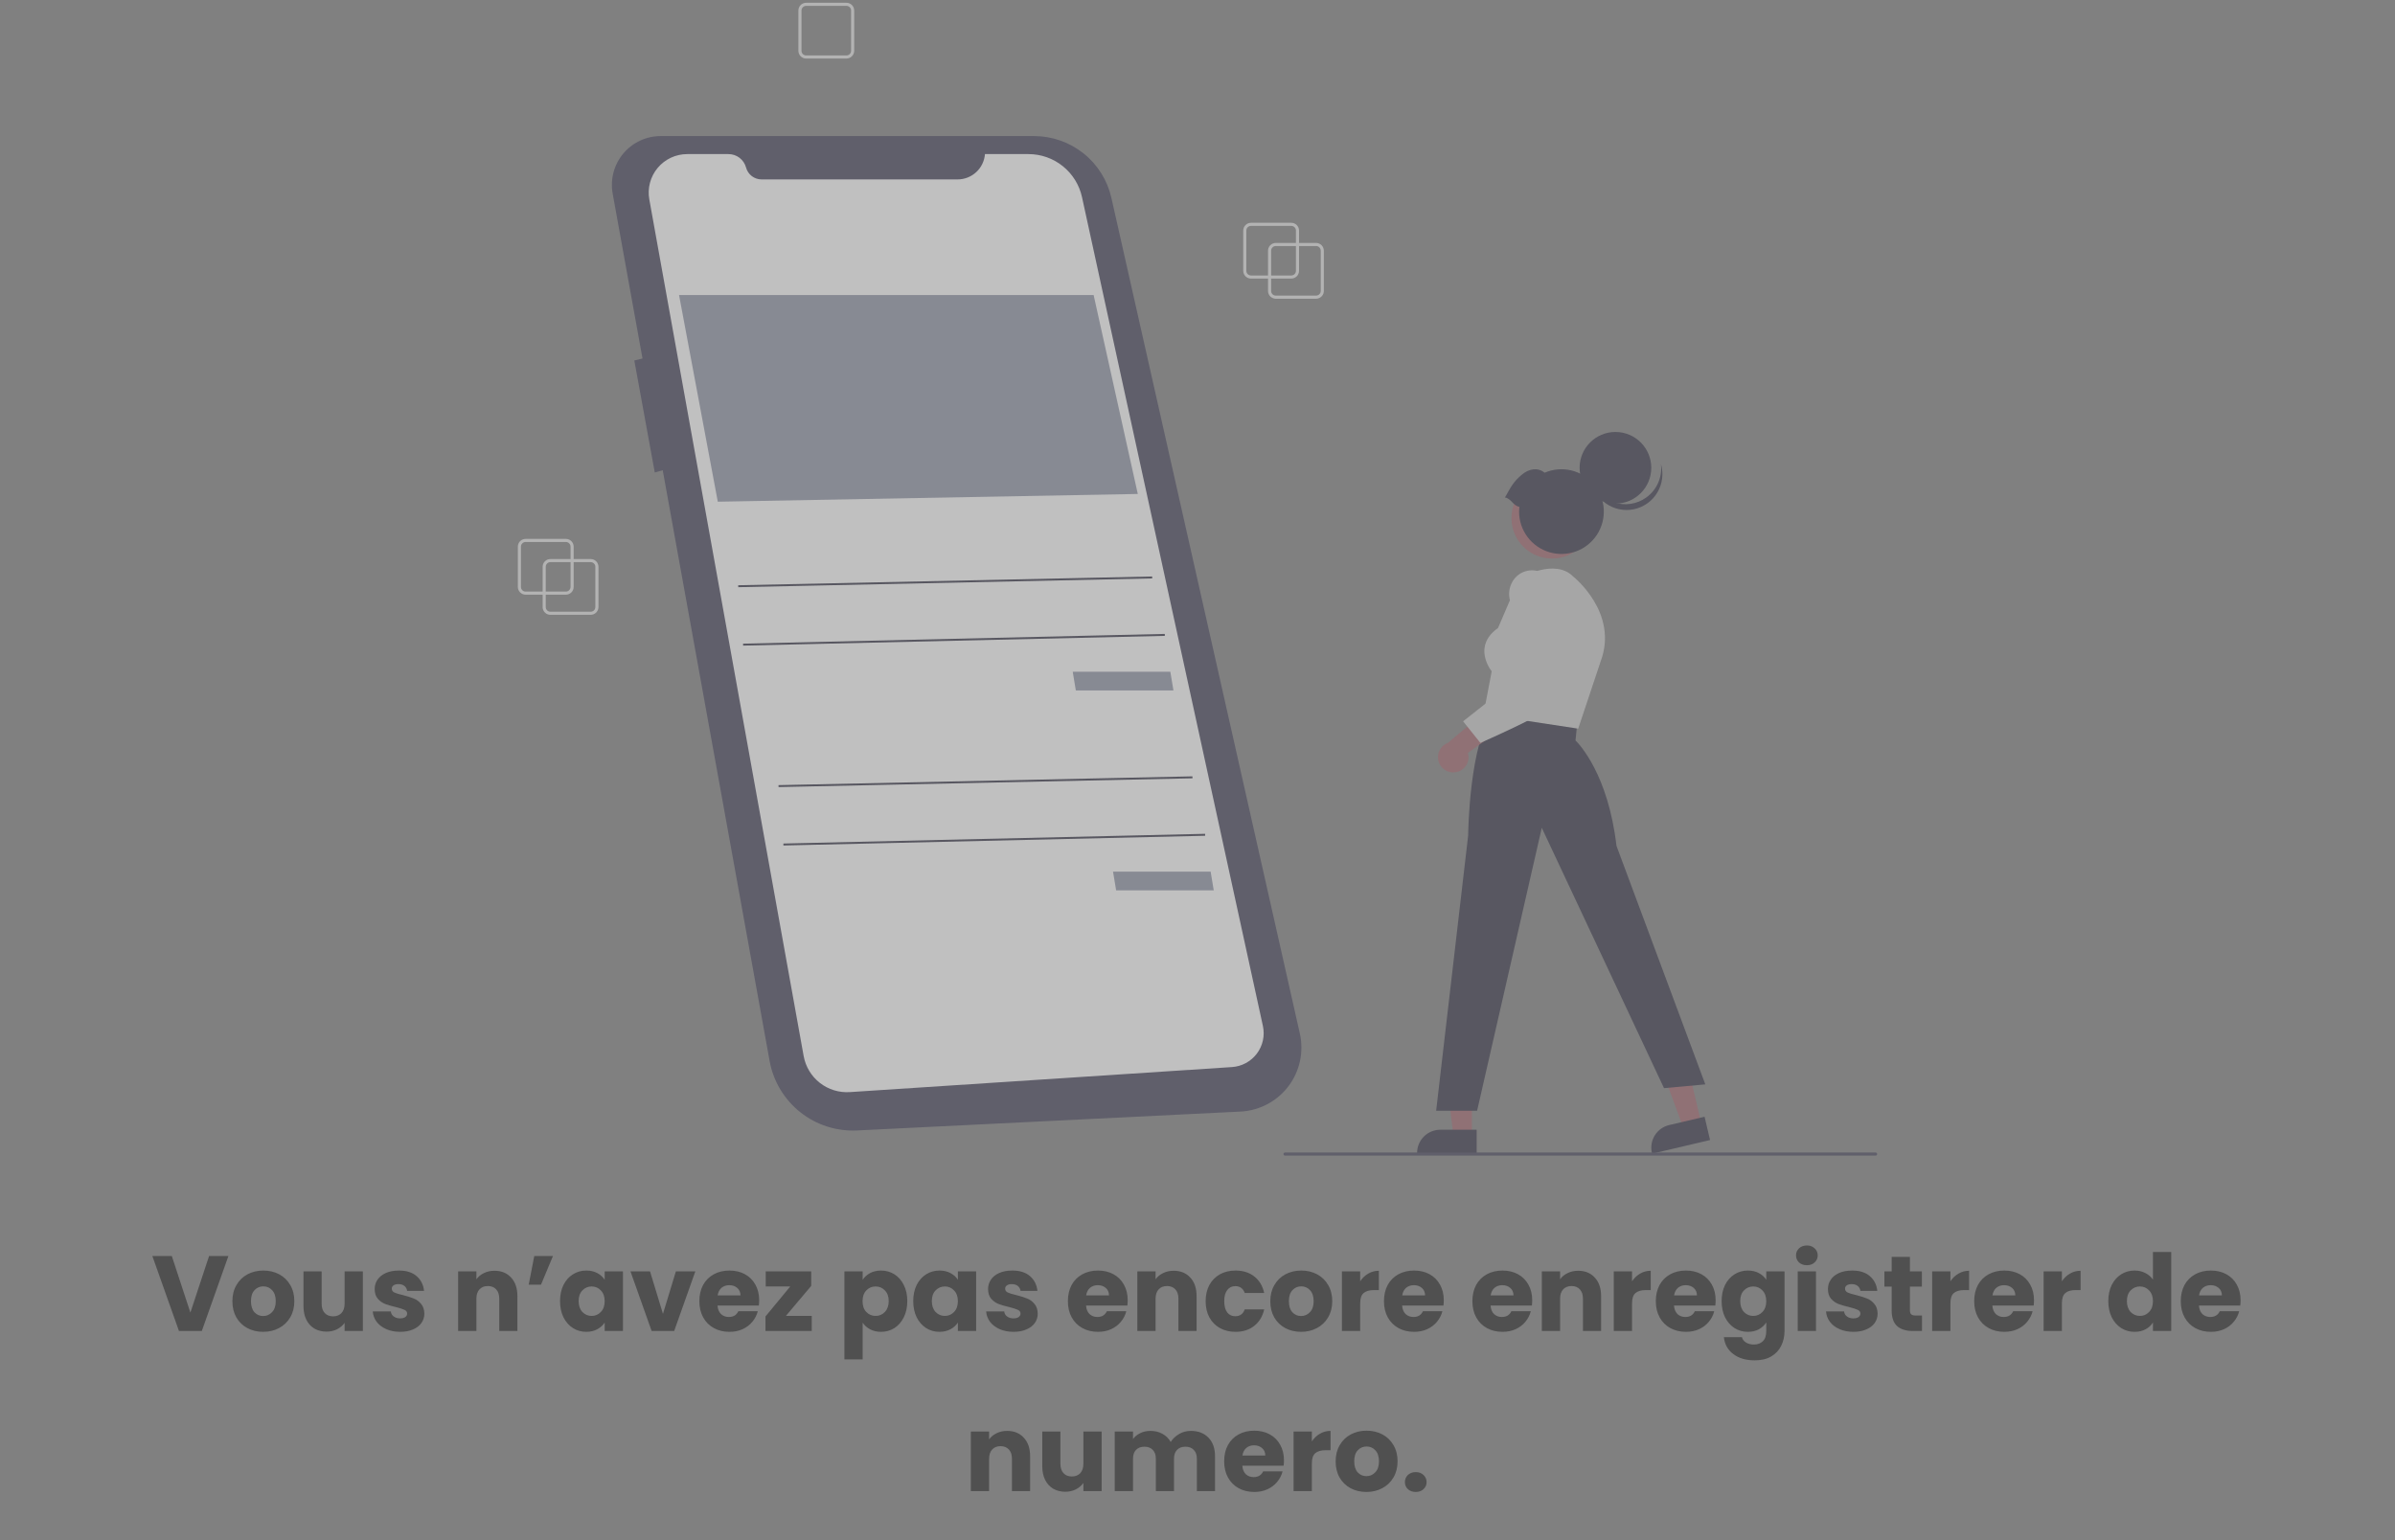 <svg width="314" height="202" viewBox="0 0 314 202" fill="none" xmlns="http://www.w3.org/2000/svg">
<rect x="0" y="0" width="314" height="202" fill="#808080" stroke="none"/>
<g opacity="0.5" clip-path="url(#clip0_351_1929)">
<path d="M172.547 39.176H167.264C166.994 39.175 166.736 39.068 166.545 38.878C166.355 38.687 166.248 38.429 166.248 38.16V32.876C166.248 32.607 166.355 32.349 166.545 32.158C166.736 31.968 166.994 31.86 167.264 31.86H172.547C172.816 31.86 173.075 31.968 173.265 32.158C173.456 32.349 173.563 32.607 173.563 32.876V38.16C173.563 38.429 173.456 38.687 173.265 38.878C173.075 39.068 172.816 39.175 172.547 39.176ZM167.264 32.267C167.102 32.267 166.947 32.331 166.833 32.445C166.718 32.56 166.654 32.715 166.654 32.876V38.16C166.654 38.321 166.718 38.476 166.833 38.59C166.947 38.705 167.102 38.769 167.264 38.769H172.547C172.709 38.769 172.864 38.705 172.978 38.59C173.092 38.476 173.157 38.321 173.157 38.16V32.876C173.157 32.715 173.092 32.56 172.978 32.445C172.864 32.331 172.709 32.267 172.547 32.267H167.264Z" fill="#E6E6E6"/>
<path d="M110.974 7.678H105.69C105.421 7.678 105.163 7.57 104.972 7.38C104.782 7.189 104.675 6.931 104.674 6.662V1.378C104.675 1.109 104.782 0.851 104.972 0.66C105.163 0.47 105.421 0.363 105.69 0.362H110.974C111.243 0.363 111.501 0.47 111.692 0.66C111.882 0.851 111.99 1.109 111.99 1.378V6.662C111.99 6.931 111.882 7.189 111.692 7.38C111.501 7.57 111.243 7.678 110.974 7.678ZM105.69 0.769C105.529 0.769 105.374 0.833 105.259 0.947C105.145 1.062 105.081 1.217 105.081 1.378V6.662C105.081 6.823 105.145 6.978 105.259 7.093C105.374 7.207 105.529 7.271 105.69 7.271H110.974C111.135 7.271 111.29 7.207 111.405 7.093C111.519 6.978 111.583 6.823 111.583 6.662V1.378C111.583 1.217 111.519 1.062 111.405 0.947C111.29 0.833 111.135 0.769 110.974 0.769H105.69Z" fill="#E6E6E6"/>
<path d="M169.296 36.534H164.012C163.743 36.533 163.485 36.426 163.294 36.236C163.104 36.045 162.996 35.787 162.996 35.518V30.234C162.996 29.965 163.104 29.707 163.294 29.516C163.485 29.326 163.743 29.219 164.012 29.218H169.296C169.565 29.219 169.823 29.326 170.014 29.516C170.204 29.707 170.311 29.965 170.312 30.234V35.518C170.311 35.787 170.204 36.045 170.014 36.236C169.823 36.426 169.565 36.533 169.296 36.534ZM164.012 29.625C163.851 29.625 163.696 29.689 163.581 29.803C163.467 29.918 163.403 30.073 163.403 30.234V35.518C163.403 35.679 163.467 35.834 163.581 35.949C163.696 36.063 163.851 36.127 164.012 36.127H169.296C169.457 36.127 169.612 36.063 169.727 35.949C169.841 35.834 169.905 35.679 169.905 35.518V30.234C169.905 30.073 169.841 29.918 169.727 29.803C169.612 29.689 169.457 29.625 169.296 29.625H164.012Z" fill="#E6E6E6"/>
<path d="M77.445 80.63H72.161C71.892 80.63 71.633 80.523 71.443 80.333C71.252 80.142 71.145 79.884 71.145 79.615V74.331C71.145 74.062 71.252 73.803 71.443 73.613C71.633 73.422 71.892 73.315 72.161 73.315H77.445C77.714 73.315 77.972 73.422 78.163 73.613C78.353 73.803 78.46 74.062 78.461 74.331V79.615C78.46 79.884 78.353 80.142 78.163 80.333C77.972 80.523 77.714 80.63 77.445 80.63ZM72.161 73.721C71.999 73.722 71.844 73.786 71.73 73.9C71.616 74.014 71.552 74.169 71.551 74.331V79.615C71.552 79.776 71.616 79.931 71.73 80.045C71.844 80.16 71.999 80.224 72.161 80.224H77.445C77.606 80.224 77.761 80.16 77.875 80.045C77.99 79.931 78.054 79.776 78.054 79.615V74.331C78.054 74.169 77.99 74.014 77.875 73.9C77.761 73.786 77.606 73.722 77.445 73.721H72.161Z" fill="#E6E6E6"/>
<path d="M74.193 77.989H68.91C68.64 77.988 68.382 77.881 68.192 77.691C68.001 77.5 67.894 77.242 67.894 76.973V71.689C67.894 71.42 68.001 71.162 68.192 70.971C68.382 70.781 68.64 70.673 68.91 70.673H74.193C74.463 70.673 74.721 70.781 74.911 70.971C75.102 71.162 75.209 71.42 75.209 71.689V76.973C75.209 77.242 75.102 77.5 74.911 77.691C74.721 77.881 74.463 77.988 74.193 77.989ZM68.91 71.079C68.748 71.08 68.593 71.144 68.479 71.258C68.364 71.373 68.3 71.528 68.3 71.689V76.973C68.3 77.134 68.364 77.289 68.479 77.403C68.593 77.518 68.748 77.582 68.91 77.582H74.193C74.355 77.582 74.51 77.518 74.624 77.403C74.738 77.289 74.802 77.134 74.803 76.973V71.689C74.802 71.528 74.738 71.373 74.624 71.258C74.51 71.144 74.355 71.08 74.193 71.079H68.91Z" fill="#E6E6E6"/>
<path d="M86.676 17.846H135.571C137.931 17.846 140.22 18.649 142.063 20.123C143.906 21.596 145.192 23.653 145.711 25.955L170.417 135.54C170.687 136.735 170.691 137.975 170.431 139.172C170.171 140.369 169.652 141.495 168.91 142.471C168.169 143.446 167.223 144.248 166.139 144.819C165.055 145.39 163.859 145.717 162.635 145.778L112.37 148.254C109.679 148.387 107.031 147.536 104.921 145.86C102.811 144.183 101.383 141.797 100.903 139.145L86.888 61.667L85.846 61.965L83.164 47.28L84.237 47.012L80.325 25.385C80.158 24.459 80.197 23.507 80.439 22.597C80.682 21.688 81.122 20.843 81.728 20.123C82.335 19.403 83.093 18.826 83.948 18.432C84.803 18.039 85.734 17.839 86.676 17.846Z" fill="#3F3D56"/>
<path d="M129.135 20.209H134.842C136.481 20.209 138.071 20.769 139.348 21.797C140.624 22.825 141.511 24.259 141.86 25.86L165.575 134.551C165.711 135.177 165.711 135.825 165.574 136.451C165.437 137.076 165.167 137.665 164.782 138.177C164.397 138.689 163.906 139.111 163.342 139.416C162.779 139.72 162.156 139.9 161.517 139.942L111.415 143.225C110.001 143.318 108.603 142.887 107.487 142.014C106.371 141.142 105.616 139.889 105.364 138.495L85.129 26.152C84.998 25.425 85.028 24.678 85.217 23.964C85.406 23.25 85.75 22.586 86.224 22.019C86.698 21.452 87.29 20.996 87.96 20.683C88.629 20.371 89.359 20.209 90.098 20.209H95.512C96.036 20.209 96.546 20.381 96.962 20.7C97.378 21.019 97.677 21.466 97.813 21.972C97.933 22.419 98.198 22.813 98.565 23.095C98.932 23.376 99.382 23.529 99.844 23.529H125.549C126.455 23.529 127.328 23.187 127.992 22.571C128.657 21.956 129.065 21.112 129.135 20.209Z" fill="white"/>
<path d="M89.027 38.689H143.381L149.172 64.78L94.108 65.796L89.027 38.689Z" fill="#8E93A6"/>
<path d="M140.643 88.099H153.439L153.846 90.549H141.049L140.643 88.099Z" fill="#8E93A6"/>
<path d="M151.055 75.603L96.784 76.752L96.79 77.007L151.06 75.858L151.055 75.603Z" fill="#2F2E41"/>
<path d="M152.714 83.136L97.422 84.413L97.428 84.669L152.72 83.392L152.714 83.136Z" fill="#2F2E41"/>
<path d="M145.926 114.314H158.723L159.129 116.763H146.333L145.926 114.314Z" fill="#8E93A6"/>
<path d="M156.338 101.816L102.067 102.966L102.073 103.221L156.343 102.072L156.338 101.816Z" fill="#2F2E41"/>
<path d="M157.998 109.35L102.706 110.627L102.711 110.883L158.003 109.606L157.998 109.35Z" fill="#2F2E41"/>
<path d="M192.982 148.951L190.56 148.951L189.409 139.612L192.982 139.613L192.982 148.951Z" fill="#A0616A"/>
<path d="M193.599 151.298L185.792 151.298V151.199C185.792 150.393 186.112 149.621 186.682 149.051C187.252 148.481 188.025 148.161 188.831 148.161L193.599 148.161L193.599 151.298Z" fill="#2F2E41"/>
<path d="M223.06 147.366L220.704 147.921L217.441 139.095L220.92 138.276L223.06 147.366Z" fill="#A0616A"/>
<path d="M224.199 149.509L216.6 151.298L216.577 151.202C216.393 150.418 216.527 149.592 216.951 148.907C217.375 148.221 218.054 147.733 218.839 147.548L223.48 146.455L224.199 149.509Z" fill="#2F2E41"/>
<path d="M192.487 109.561C192.492 109.074 192.636 97.588 195.784 93.246L195.831 93.182L206.802 94.695L206.557 97.106C207.04 97.575 210.836 101.542 211.932 110.935L223.577 142.212L218.163 142.704L202.137 108.561L193.656 145.675H188.289L192.487 109.561Z" fill="#2F2E41"/>
<path d="M194.499 93.67L195.571 88.039C195.361 87.769 194.431 86.471 194.638 84.949C194.773 83.957 195.365 83.087 196.399 82.362L199.179 75.875L199.217 75.853C199.404 75.743 203.83 73.183 206.243 75.598C206.303 75.645 212.245 80.361 209.859 86.723L206.914 95.56L194.499 93.67Z" fill="#CCCCCC"/>
<path d="M190.767 101.287C191.057 101.254 191.335 101.158 191.583 101.006C191.831 100.854 192.043 100.649 192.203 100.406C192.364 100.163 192.469 99.888 192.511 99.6C192.554 99.312 192.532 99.018 192.449 98.739L198.19 94.603L194.753 93.296L189.829 97.424C189.369 97.595 188.989 97.928 188.759 98.361C188.529 98.794 188.466 99.296 188.582 99.773C188.698 100.249 188.984 100.666 189.387 100.945C189.79 101.224 190.281 101.346 190.767 101.287Z" fill="#A0616A"/>
<path d="M191.822 94.596L200.587 87.691L197.981 78.788C197.858 78.367 197.824 77.925 197.879 77.489C197.935 77.053 198.079 76.634 198.304 76.257C198.512 75.901 198.792 75.593 199.126 75.352C199.46 75.111 199.841 74.942 200.244 74.857C201.744 74.539 203.106 75.379 204.291 77.354L204.3 77.372C204.496 77.851 209.062 89.138 205.576 91.552C202.166 93.913 194.257 97.35 194.178 97.384L194.085 97.424L191.822 94.596Z" fill="#CCCCCC"/>
<path d="M203.471 73.251C206.403 73.251 208.78 70.874 208.78 67.942C208.78 65.009 206.403 62.632 203.471 62.632C200.538 62.632 198.161 65.009 198.161 67.942C198.161 70.874 200.538 73.251 203.471 73.251Z" fill="#A0616A"/>
<path d="M211.795 66.046C214.389 66.046 216.492 63.943 216.492 61.349C216.492 58.755 214.389 56.652 211.795 56.652C209.201 56.652 207.098 58.755 207.098 61.349C207.098 63.943 209.201 66.046 211.795 66.046Z" fill="#2F2E41"/>
<path d="M215.846 65.238C215.238 65.678 214.534 65.965 213.792 66.076C213.05 66.188 212.293 66.12 211.583 65.879C210.872 65.637 210.23 65.229 209.71 64.689C209.19 64.148 208.807 63.491 208.593 62.772C208.674 63.416 208.888 64.037 209.22 64.594C209.553 65.152 209.998 65.634 210.527 66.011C211.056 66.388 211.657 66.651 212.293 66.784C212.928 66.917 213.584 66.916 214.22 66.783C214.855 66.649 215.456 66.385 215.984 66.008C216.513 65.63 216.957 65.147 217.289 64.589C217.622 64.031 217.834 63.411 217.915 62.766C217.995 62.122 217.941 61.468 217.756 60.846C217.861 61.682 217.739 62.531 217.403 63.304C217.067 64.077 216.529 64.745 215.846 65.238Z" fill="#2F2E41"/>
<path d="M197.31 65.243C198.13 63.775 198.443 63.162 199.501 62.269C200.436 61.48 201.586 61.248 202.513 61.996C203.61 61.522 204.831 61.414 205.995 61.69C207.158 61.965 208.202 62.608 208.97 63.523C209.739 64.438 210.192 65.577 210.262 66.771C210.332 67.964 210.015 69.148 209.358 70.147C208.702 71.146 207.741 71.906 206.617 72.315C205.494 72.724 204.269 72.76 203.124 72.417C201.979 72.075 200.974 71.372 200.261 70.413C199.547 69.454 199.161 68.291 199.161 67.095C199.162 66.885 199.175 66.676 199.199 66.467C198.393 66.354 198.116 65.357 197.31 65.243Z" fill="#2F2E41"/>
<path d="M245.9 151.551H168.477C168.423 151.551 168.372 151.53 168.333 151.492C168.295 151.454 168.274 151.402 168.274 151.348C168.274 151.294 168.295 151.242 168.333 151.204C168.372 151.166 168.423 151.145 168.477 151.145H245.9C245.954 151.145 246.006 151.166 246.044 151.204C246.082 151.242 246.104 151.294 246.104 151.348C246.104 151.402 246.082 151.454 246.044 151.492C246.006 151.53 245.954 151.551 245.9 151.551Z" fill="#3F3D56"/>
</g>
<path d="M29.945 164.724L26.459 174.552H23.463L19.977 164.724H22.525L24.961 172.144L27.411 164.724H29.945ZM34.501 174.664C33.736 174.664 33.045 174.5 32.429 174.174C31.823 173.847 31.342 173.38 30.987 172.774C30.642 172.167 30.469 171.458 30.469 170.646C30.469 169.843 30.646 169.138 31.001 168.532C31.356 167.916 31.841 167.444 32.457 167.118C33.073 166.791 33.764 166.628 34.529 166.628C35.294 166.628 35.985 166.791 36.601 167.118C37.217 167.444 37.703 167.916 38.057 168.532C38.412 169.138 38.589 169.843 38.589 170.646C38.589 171.448 38.407 172.158 38.043 172.774C37.688 173.38 37.199 173.847 36.573 174.174C35.957 174.5 35.267 174.664 34.501 174.664ZM34.501 172.592C34.959 172.592 35.346 172.424 35.663 172.088C35.99 171.752 36.153 171.271 36.153 170.646C36.153 170.02 35.995 169.54 35.677 169.204C35.369 168.868 34.986 168.7 34.529 168.7C34.062 168.7 33.675 168.868 33.367 169.204C33.059 169.53 32.905 170.011 32.905 170.646C32.905 171.271 33.054 171.752 33.353 172.088C33.661 172.424 34.044 172.592 34.501 172.592ZM47.573 166.74V174.552H45.179V173.488C44.937 173.833 44.605 174.113 44.185 174.328C43.775 174.533 43.317 174.636 42.813 174.636C42.216 174.636 41.688 174.505 41.231 174.244C40.774 173.973 40.419 173.586 40.167 173.082C39.915 172.578 39.789 171.985 39.789 171.304V166.74H42.169V170.982C42.169 171.504 42.304 171.91 42.575 172.2C42.846 172.489 43.21 172.634 43.667 172.634C44.134 172.634 44.502 172.489 44.773 172.2C45.044 171.91 45.179 171.504 45.179 170.982V166.74H47.573ZM52.471 174.664C51.789 174.664 51.183 174.547 50.651 174.314C50.119 174.08 49.699 173.763 49.391 173.362C49.083 172.951 48.91 172.494 48.873 171.99H51.239C51.267 172.26 51.393 172.48 51.617 172.648C51.841 172.816 52.116 172.9 52.443 172.9C52.742 172.9 52.97 172.844 53.129 172.732C53.297 172.61 53.381 172.456 53.381 172.27C53.381 172.046 53.264 171.882 53.031 171.78C52.797 171.668 52.419 171.546 51.897 171.416C51.337 171.285 50.87 171.15 50.497 171.01C50.123 170.86 49.801 170.632 49.531 170.324C49.26 170.006 49.125 169.582 49.125 169.05C49.125 168.602 49.246 168.196 49.489 167.832C49.741 167.458 50.105 167.164 50.581 166.95C51.066 166.735 51.64 166.628 52.303 166.628C53.283 166.628 54.053 166.87 54.613 167.356C55.182 167.841 55.509 168.485 55.593 169.288H53.381C53.343 169.017 53.222 168.802 53.017 168.644C52.821 168.485 52.559 168.406 52.233 168.406C51.953 168.406 51.738 168.462 51.589 168.574C51.44 168.676 51.365 168.821 51.365 169.008C51.365 169.232 51.481 169.4 51.715 169.512C51.958 169.624 52.331 169.736 52.835 169.848C53.413 169.997 53.885 170.146 54.249 170.296C54.613 170.436 54.93 170.669 55.201 170.996C55.481 171.313 55.626 171.742 55.635 172.284C55.635 172.741 55.504 173.152 55.243 173.516C54.991 173.87 54.622 174.15 54.137 174.356C53.661 174.561 53.105 174.664 52.471 174.664ZM64.826 166.656C65.741 166.656 66.469 166.954 67.01 167.552C67.561 168.14 67.836 168.952 67.836 169.988V174.552H65.456V170.31C65.456 169.787 65.321 169.381 65.05 169.092C64.78 168.802 64.416 168.658 63.958 168.658C63.501 168.658 63.137 168.802 62.866 169.092C62.596 169.381 62.46 169.787 62.46 170.31V174.552H60.066V166.74H62.46V167.776C62.703 167.43 63.03 167.16 63.44 166.964C63.851 166.758 64.313 166.656 64.826 166.656ZM70.046 164.724H72.496L70.928 168.476H69.318L70.046 164.724ZM73.426 170.632C73.426 169.829 73.576 169.124 73.874 168.518C74.182 167.911 74.597 167.444 75.12 167.118C75.643 166.791 76.226 166.628 76.87 166.628C77.421 166.628 77.901 166.74 78.312 166.964C78.732 167.188 79.054 167.482 79.278 167.846V166.74H81.672V174.552H79.278V173.446C79.045 173.81 78.718 174.104 78.298 174.328C77.888 174.552 77.407 174.664 76.856 174.664C76.222 174.664 75.643 174.5 75.12 174.174C74.597 173.838 74.182 173.366 73.874 172.76C73.576 172.144 73.426 171.434 73.426 170.632ZM79.278 170.646C79.278 170.048 79.11 169.577 78.774 169.232C78.448 168.886 78.046 168.714 77.57 168.714C77.094 168.714 76.688 168.886 76.352 169.232C76.025 169.568 75.862 170.034 75.862 170.632C75.862 171.229 76.025 171.705 76.352 172.06C76.688 172.405 77.094 172.578 77.57 172.578C78.046 172.578 78.448 172.405 78.774 172.06C79.11 171.714 79.278 171.243 79.278 170.646ZM86.918 172.312L88.612 166.74H91.16L88.388 174.552H85.434L82.662 166.74H85.224L86.918 172.312ZM99.532 170.52C99.532 170.744 99.518 170.977 99.49 171.22H94.072C94.109 171.705 94.263 172.078 94.534 172.34C94.814 172.592 95.154 172.718 95.556 172.718C96.153 172.718 96.569 172.466 96.802 171.962H99.35C99.219 172.475 98.981 172.937 98.636 173.348C98.3 173.758 97.875 174.08 97.362 174.314C96.849 174.547 96.275 174.664 95.64 174.664C94.874 174.664 94.193 174.5 93.596 174.174C92.999 173.847 92.532 173.38 92.196 172.774C91.86 172.167 91.692 171.458 91.692 170.646C91.692 169.834 91.855 169.124 92.182 168.518C92.518 167.911 92.984 167.444 93.582 167.118C94.179 166.791 94.865 166.628 95.64 166.628C96.396 166.628 97.068 166.786 97.656 167.104C98.244 167.421 98.701 167.874 99.028 168.462C99.364 169.05 99.532 169.736 99.532 170.52ZM97.082 169.89C97.082 169.479 96.942 169.152 96.662 168.91C96.382 168.667 96.032 168.546 95.612 168.546C95.21 168.546 94.87 168.662 94.59 168.896C94.319 169.129 94.151 169.46 94.086 169.89H97.082ZM103.035 172.578H106.423V174.552H100.361V172.648L103.609 168.714H100.389V166.74H106.353V168.644L103.035 172.578ZM113.101 167.846C113.334 167.482 113.656 167.188 114.067 166.964C114.478 166.74 114.958 166.628 115.509 166.628C116.153 166.628 116.736 166.791 117.259 167.118C117.782 167.444 118.192 167.911 118.491 168.518C118.799 169.124 118.953 169.829 118.953 170.632C118.953 171.434 118.799 172.144 118.491 172.76C118.192 173.366 117.782 173.838 117.259 174.174C116.736 174.5 116.153 174.664 115.509 174.664C114.968 174.664 114.487 174.552 114.067 174.328C113.656 174.104 113.334 173.814 113.101 173.46V178.276H110.707V166.74H113.101V167.846ZM116.517 170.632C116.517 170.034 116.349 169.568 116.013 169.232C115.686 168.886 115.28 168.714 114.795 168.714C114.319 168.714 113.913 168.886 113.577 169.232C113.25 169.577 113.087 170.048 113.087 170.646C113.087 171.243 113.25 171.714 113.577 172.06C113.913 172.405 114.319 172.578 114.795 172.578C115.271 172.578 115.677 172.405 116.013 172.06C116.349 171.705 116.517 171.229 116.517 170.632ZM119.733 170.632C119.733 169.829 119.882 169.124 120.181 168.518C120.489 167.911 120.904 167.444 121.427 167.118C121.949 166.791 122.533 166.628 123.177 166.628C123.727 166.628 124.208 166.74 124.619 166.964C125.039 167.188 125.361 167.482 125.585 167.846V166.74H127.979V174.552H125.585V173.446C125.351 173.81 125.025 174.104 124.605 174.328C124.194 174.552 123.713 174.664 123.163 174.664C122.528 174.664 121.949 174.5 121.427 174.174C120.904 173.838 120.489 173.366 120.181 172.76C119.882 172.144 119.733 171.434 119.733 170.632ZM125.585 170.646C125.585 170.048 125.417 169.577 125.081 169.232C124.754 168.886 124.353 168.714 123.877 168.714C123.401 168.714 122.995 168.886 122.659 169.232C122.332 169.568 122.169 170.034 122.169 170.632C122.169 171.229 122.332 171.705 122.659 172.06C122.995 172.405 123.401 172.578 123.877 172.578C124.353 172.578 124.754 172.405 125.081 172.06C125.417 171.714 125.585 171.243 125.585 170.646ZM132.889 174.664C132.207 174.664 131.601 174.547 131.069 174.314C130.537 174.08 130.117 173.763 129.809 173.362C129.501 172.951 129.328 172.494 129.291 171.99H131.657C131.685 172.26 131.811 172.48 132.035 172.648C132.259 172.816 132.534 172.9 132.861 172.9C133.159 172.9 133.388 172.844 133.547 172.732C133.715 172.61 133.799 172.456 133.799 172.27C133.799 172.046 133.682 171.882 133.449 171.78C133.215 171.668 132.837 171.546 132.315 171.416C131.755 171.285 131.288 171.15 130.915 171.01C130.541 170.86 130.219 170.632 129.949 170.324C129.678 170.006 129.543 169.582 129.543 169.05C129.543 168.602 129.664 168.196 129.907 167.832C130.159 167.458 130.523 167.164 130.999 166.95C131.484 166.735 132.058 166.628 132.721 166.628C133.701 166.628 134.471 166.87 135.031 167.356C135.6 167.841 135.927 168.485 136.011 169.288H133.799C133.761 169.017 133.64 168.802 133.435 168.644C133.239 168.485 132.977 168.406 132.651 168.406C132.371 168.406 132.156 168.462 132.007 168.574C131.857 168.676 131.783 168.821 131.783 169.008C131.783 169.232 131.899 169.4 132.133 169.512C132.375 169.624 132.749 169.736 133.253 169.848C133.831 169.997 134.303 170.146 134.667 170.296C135.031 170.436 135.348 170.669 135.619 170.996C135.899 171.313 136.043 171.742 136.053 172.284C136.053 172.741 135.922 173.152 135.661 173.516C135.409 173.87 135.04 174.15 134.555 174.356C134.079 174.561 133.523 174.664 132.889 174.664ZM147.848 170.52C147.848 170.744 147.834 170.977 147.806 171.22H142.388C142.426 171.705 142.58 172.078 142.85 172.34C143.13 172.592 143.471 172.718 143.872 172.718C144.47 172.718 144.885 172.466 145.118 171.962H147.666C147.536 172.475 147.298 172.937 146.952 173.348C146.616 173.758 146.192 174.08 145.678 174.314C145.165 174.547 144.591 174.664 143.956 174.664C143.191 174.664 142.51 174.5 141.912 174.174C141.315 173.847 140.848 173.38 140.512 172.774C140.176 172.167 140.008 171.458 140.008 170.646C140.008 169.834 140.172 169.124 140.498 168.518C140.834 167.911 141.301 167.444 141.898 167.118C142.496 166.791 143.182 166.628 143.956 166.628C144.712 166.628 145.384 166.786 145.972 167.104C146.56 167.421 147.018 167.874 147.344 168.462C147.68 169.05 147.848 169.736 147.848 170.52ZM145.398 169.89C145.398 169.479 145.258 169.152 144.978 168.91C144.698 168.667 144.348 168.546 143.928 168.546C143.527 168.546 143.186 168.662 142.906 168.896C142.636 169.129 142.468 169.46 142.402 169.89H145.398ZM153.871 166.656C154.786 166.656 155.514 166.954 156.055 167.552C156.606 168.14 156.881 168.952 156.881 169.988V174.552H154.501V170.31C154.501 169.787 154.366 169.381 154.095 169.092C153.824 168.802 153.46 168.658 153.003 168.658C152.546 168.658 152.182 168.802 151.911 169.092C151.64 169.381 151.505 169.787 151.505 170.31V174.552H149.111V166.74H151.505V167.776C151.748 167.43 152.074 167.16 152.485 166.964C152.896 166.758 153.358 166.656 153.871 166.656ZM158.069 170.646C158.069 169.834 158.232 169.124 158.559 168.518C158.895 167.911 159.357 167.444 159.945 167.118C160.542 166.791 161.223 166.628 161.989 166.628C162.969 166.628 163.785 166.884 164.439 167.398C165.101 167.911 165.535 168.634 165.741 169.568H163.193C162.978 168.97 162.563 168.672 161.947 168.672C161.508 168.672 161.158 168.844 160.897 169.19C160.635 169.526 160.505 170.011 160.505 170.646C160.505 171.28 160.635 171.77 160.897 172.116C161.158 172.452 161.508 172.62 161.947 172.62C162.563 172.62 162.978 172.321 163.193 171.724H165.741C165.535 172.638 165.101 173.357 164.439 173.88C163.776 174.402 162.959 174.664 161.989 174.664C161.223 174.664 160.542 174.5 159.945 174.174C159.357 173.847 158.895 173.38 158.559 172.774C158.232 172.167 158.069 171.458 158.069 170.646ZM170.577 174.664C169.812 174.664 169.121 174.5 168.505 174.174C167.899 173.847 167.418 173.38 167.063 172.774C166.718 172.167 166.545 171.458 166.545 170.646C166.545 169.843 166.723 169.138 167.077 168.532C167.432 167.916 167.917 167.444 168.533 167.118C169.149 166.791 169.84 166.628 170.605 166.628C171.371 166.628 172.061 166.791 172.677 167.118C173.293 167.444 173.779 167.916 174.133 168.532C174.488 169.138 174.665 169.843 174.665 170.646C174.665 171.448 174.483 172.158 174.119 172.774C173.765 173.38 173.275 173.847 172.649 174.174C172.033 174.5 171.343 174.664 170.577 174.664ZM170.577 172.592C171.035 172.592 171.422 172.424 171.739 172.088C172.066 171.752 172.229 171.271 172.229 170.646C172.229 170.02 172.071 169.54 171.753 169.204C171.445 168.868 171.063 168.7 170.605 168.7C170.139 168.7 169.751 168.868 169.443 169.204C169.135 169.53 168.981 170.011 168.981 170.646C168.981 171.271 169.131 171.752 169.429 172.088C169.737 172.424 170.12 172.592 170.577 172.592ZM178.329 168.042C178.609 167.612 178.959 167.276 179.379 167.034C179.799 166.782 180.266 166.656 180.779 166.656V169.19H180.121C179.524 169.19 179.076 169.32 178.777 169.582C178.479 169.834 178.329 170.282 178.329 170.926V174.552H175.935V166.74H178.329V168.042ZM189.288 170.52C189.288 170.744 189.274 170.977 189.246 171.22H183.828C183.865 171.705 184.019 172.078 184.29 172.34C184.57 172.592 184.91 172.718 185.312 172.718C185.909 172.718 186.324 172.466 186.558 171.962H189.106C188.975 172.475 188.737 172.937 188.392 173.348C188.056 173.758 187.631 174.08 187.118 174.314C186.604 174.547 186.03 174.664 185.396 174.664C184.63 174.664 183.949 174.5 183.352 174.174C182.754 173.847 182.288 173.38 181.952 172.774C181.616 172.167 181.448 171.458 181.448 170.646C181.448 169.834 181.611 169.124 181.938 168.518C182.274 167.911 182.74 167.444 183.338 167.118C183.935 166.791 184.621 166.628 185.396 166.628C186.152 166.628 186.824 166.786 187.412 167.104C188 167.421 188.457 167.874 188.784 168.462C189.12 169.05 189.288 169.736 189.288 170.52ZM186.838 169.89C186.838 169.479 186.698 169.152 186.418 168.91C186.138 168.667 185.788 168.546 185.368 168.546C184.966 168.546 184.626 168.662 184.346 168.896C184.075 169.129 183.907 169.46 183.842 169.89H186.838ZM200.881 170.52C200.881 170.744 200.867 170.977 200.839 171.22H195.421C195.459 171.705 195.613 172.078 195.883 172.34C196.163 172.592 196.504 172.718 196.905 172.718C197.503 172.718 197.918 172.466 198.151 171.962H200.699C200.569 172.475 200.331 172.937 199.985 173.348C199.649 173.758 199.225 174.08 198.711 174.314C198.198 174.547 197.624 174.664 196.989 174.664C196.224 174.664 195.543 174.5 194.945 174.174C194.348 173.847 193.881 173.38 193.545 172.774C193.209 172.167 193.041 171.458 193.041 170.646C193.041 169.834 193.205 169.124 193.531 168.518C193.867 167.911 194.334 167.444 194.931 167.118C195.529 166.791 196.215 166.628 196.989 166.628C197.745 166.628 198.417 166.786 199.005 167.104C199.593 167.421 200.051 167.874 200.377 168.462C200.713 169.05 200.881 169.736 200.881 170.52ZM198.431 169.89C198.431 169.479 198.291 169.152 198.011 168.91C197.731 168.667 197.381 168.546 196.961 168.546C196.56 168.546 196.219 168.662 195.939 168.896C195.669 169.129 195.501 169.46 195.435 169.89H198.431ZM206.904 166.656C207.819 166.656 208.547 166.954 209.088 167.552C209.639 168.14 209.914 168.952 209.914 169.988V174.552H207.534V170.31C207.534 169.787 207.399 169.381 207.128 169.092C206.858 168.802 206.494 168.658 206.036 168.658C205.579 168.658 205.215 168.802 204.944 169.092C204.674 169.381 204.538 169.787 204.538 170.31V174.552H202.144V166.74H204.538V167.776C204.781 167.43 205.108 167.16 205.518 166.964C205.929 166.758 206.391 166.656 206.904 166.656ZM213.972 168.042C214.252 167.612 214.602 167.276 215.022 167.034C215.442 166.782 215.909 166.656 216.422 166.656V169.19H215.764C215.167 169.19 214.719 169.32 214.42 169.582C214.121 169.834 213.972 170.282 213.972 170.926V174.552H211.578V166.74H213.972V168.042ZM224.93 170.52C224.93 170.744 224.916 170.977 224.888 171.22H219.47C219.508 171.705 219.662 172.078 219.932 172.34C220.212 172.592 220.553 172.718 220.954 172.718C221.552 172.718 221.967 172.466 222.2 171.962H224.748C224.618 172.475 224.38 172.937 224.034 173.348C223.698 173.758 223.274 174.08 222.76 174.314C222.247 174.547 221.673 174.664 221.038 174.664C220.273 174.664 219.592 174.5 218.994 174.174C218.397 173.847 217.93 173.38 217.594 172.774C217.258 172.167 217.09 171.458 217.09 170.646C217.09 169.834 217.254 169.124 217.58 168.518C217.916 167.911 218.383 167.444 218.98 167.118C219.578 166.791 220.264 166.628 221.038 166.628C221.794 166.628 222.466 166.786 223.054 167.104C223.642 167.421 224.1 167.874 224.426 168.462C224.762 169.05 224.93 169.736 224.93 170.52ZM222.48 169.89C222.48 169.479 222.34 169.152 222.06 168.91C221.78 168.667 221.43 168.546 221.01 168.546C220.609 168.546 220.268 168.662 219.988 168.896C219.718 169.129 219.55 169.46 219.484 169.89H222.48ZM229.161 166.628C229.712 166.628 230.193 166.74 230.603 166.964C231.023 167.188 231.345 167.482 231.569 167.846V166.74H233.963V174.538C233.963 175.256 233.819 175.905 233.529 176.484C233.249 177.072 232.815 177.538 232.227 177.884C231.649 178.229 230.925 178.402 230.057 178.402C228.9 178.402 227.962 178.126 227.243 177.576C226.525 177.034 226.114 176.297 226.011 175.364H228.377C228.452 175.662 228.629 175.896 228.909 176.064C229.189 176.241 229.535 176.33 229.945 176.33C230.44 176.33 230.832 176.185 231.121 175.896C231.42 175.616 231.569 175.163 231.569 174.538V173.432C231.336 173.796 231.014 174.094 230.603 174.328C230.193 174.552 229.712 174.664 229.161 174.664C228.517 174.664 227.934 174.5 227.411 174.174C226.889 173.838 226.473 173.366 226.165 172.76C225.867 172.144 225.717 171.434 225.717 170.632C225.717 169.829 225.867 169.124 226.165 168.518C226.473 167.911 226.889 167.444 227.411 167.118C227.934 166.791 228.517 166.628 229.161 166.628ZM231.569 170.646C231.569 170.048 231.401 169.577 231.065 169.232C230.739 168.886 230.337 168.714 229.861 168.714C229.385 168.714 228.979 168.886 228.643 169.232C228.317 169.568 228.153 170.034 228.153 170.632C228.153 171.229 228.317 171.705 228.643 172.06C228.979 172.405 229.385 172.578 229.861 172.578C230.337 172.578 230.739 172.405 231.065 172.06C231.401 171.714 231.569 171.243 231.569 170.646ZM236.899 165.928C236.479 165.928 236.134 165.806 235.863 165.564C235.602 165.312 235.471 165.004 235.471 164.64C235.471 164.266 235.602 163.958 235.863 163.716C236.134 163.464 236.479 163.338 236.899 163.338C237.31 163.338 237.646 163.464 237.907 163.716C238.178 163.958 238.313 164.266 238.313 164.64C238.313 165.004 238.178 165.312 237.907 165.564C237.646 165.806 237.31 165.928 236.899 165.928ZM238.089 166.74V174.552H235.695V166.74H238.089ZM243.002 174.664C242.321 174.664 241.714 174.547 241.182 174.314C240.65 174.08 240.23 173.763 239.922 173.362C239.614 172.951 239.441 172.494 239.404 171.99H241.77C241.798 172.26 241.924 172.48 242.148 172.648C242.372 172.816 242.647 172.9 242.974 172.9C243.273 172.9 243.501 172.844 243.66 172.732C243.828 172.61 243.912 172.456 243.912 172.27C243.912 172.046 243.795 171.882 243.562 171.78C243.329 171.668 242.951 171.546 242.428 171.416C241.868 171.285 241.401 171.15 241.028 171.01C240.655 170.86 240.333 170.632 240.062 170.324C239.791 170.006 239.656 169.582 239.656 169.05C239.656 168.602 239.777 168.196 240.02 167.832C240.272 167.458 240.636 167.164 241.112 166.95C241.597 166.735 242.171 166.628 242.834 166.628C243.814 166.628 244.584 166.87 245.144 167.356C245.713 167.841 246.04 168.485 246.124 169.288H243.912C243.875 169.017 243.753 168.802 243.548 168.644C243.352 168.485 243.091 168.406 242.764 168.406C242.484 168.406 242.269 168.462 242.12 168.574C241.971 168.676 241.896 168.821 241.896 169.008C241.896 169.232 242.013 169.4 242.246 169.512C242.489 169.624 242.862 169.736 243.366 169.848C243.945 169.997 244.416 170.146 244.78 170.296C245.144 170.436 245.461 170.669 245.732 170.996C246.012 171.313 246.157 171.742 246.166 172.284C246.166 172.741 246.035 173.152 245.774 173.516C245.522 173.87 245.153 174.15 244.668 174.356C244.192 174.561 243.637 174.664 243.002 174.664ZM251.985 172.522V174.552H250.767C249.899 174.552 249.222 174.342 248.737 173.922C248.251 173.492 248.009 172.797 248.009 171.836V168.728H247.057V166.74H248.009V164.836H250.403V166.74H251.971V168.728H250.403V171.864C250.403 172.097 250.459 172.265 250.571 172.368C250.683 172.47 250.869 172.522 251.131 172.522H251.985ZM255.712 168.042C255.992 167.612 256.342 167.276 256.762 167.034C257.182 166.782 257.649 166.656 258.162 166.656V169.19H257.504C256.907 169.19 256.459 169.32 256.16 169.582C255.862 169.834 255.712 170.282 255.712 170.926V174.552H253.318V166.74H255.712V168.042ZM266.67 170.52C266.67 170.744 266.656 170.977 266.628 171.22H261.21C261.248 171.705 261.402 172.078 261.672 172.34C261.952 172.592 262.293 172.718 262.694 172.718C263.292 172.718 263.707 172.466 263.94 171.962H266.488C266.358 172.475 266.12 172.937 265.774 173.348C265.438 173.758 265.014 174.08 264.5 174.314C263.987 174.547 263.413 174.664 262.778 174.664C262.013 174.664 261.332 174.5 260.734 174.174C260.137 173.847 259.67 173.38 259.334 172.774C258.998 172.167 258.83 171.458 258.83 170.646C258.83 169.834 258.994 169.124 259.32 168.518C259.656 167.911 260.123 167.444 260.72 167.118C261.318 166.791 262.004 166.628 262.778 166.628C263.534 166.628 264.206 166.786 264.794 167.104C265.382 167.421 265.84 167.874 266.166 168.462C266.502 169.05 266.67 169.736 266.67 170.52ZM264.22 169.89C264.22 169.479 264.08 169.152 263.8 168.91C263.52 168.667 263.17 168.546 262.75 168.546C262.349 168.546 262.008 168.662 261.728 168.896C261.458 169.129 261.29 169.46 261.224 169.89H264.22ZM270.327 168.042C270.607 167.612 270.957 167.276 271.377 167.034C271.797 166.782 272.264 166.656 272.777 166.656V169.19H272.119C271.522 169.19 271.074 169.32 270.775 169.582C270.477 169.834 270.327 170.282 270.327 170.926V174.552H267.933V166.74H270.327V168.042ZM276.413 170.632C276.413 169.829 276.562 169.124 276.861 168.518C277.169 167.911 277.584 167.444 278.107 167.118C278.629 166.791 279.213 166.628 279.857 166.628C280.37 166.628 280.837 166.735 281.257 166.95C281.686 167.164 282.022 167.454 282.265 167.818V164.192H284.659V174.552H282.265V173.432C282.041 173.805 281.719 174.104 281.299 174.328C280.888 174.552 280.407 174.664 279.857 174.664C279.213 174.664 278.629 174.5 278.107 174.174C277.584 173.838 277.169 173.366 276.861 172.76C276.562 172.144 276.413 171.434 276.413 170.632ZM282.265 170.646C282.265 170.048 282.097 169.577 281.761 169.232C281.434 168.886 281.033 168.714 280.557 168.714C280.081 168.714 279.675 168.886 279.339 169.232C279.012 169.568 278.849 170.034 278.849 170.632C278.849 171.229 279.012 171.705 279.339 172.06C279.675 172.405 280.081 172.578 280.557 172.578C281.033 172.578 281.434 172.405 281.761 172.06C282.097 171.714 282.265 171.243 282.265 170.646ZM293.754 170.52C293.754 170.744 293.74 170.977 293.712 171.22H288.294C288.332 171.705 288.486 172.078 288.756 172.34C289.036 172.592 289.377 172.718 289.778 172.718C290.376 172.718 290.791 172.466 291.024 171.962H293.572C293.442 172.475 293.204 172.937 292.858 173.348C292.522 173.758 292.098 174.08 291.584 174.314C291.071 174.547 290.497 174.664 289.862 174.664C289.097 174.664 288.416 174.5 287.818 174.174C287.221 173.847 286.754 173.38 286.418 172.774C286.082 172.167 285.914 171.458 285.914 170.646C285.914 169.834 286.078 169.124 286.404 168.518C286.74 167.911 287.207 167.444 287.804 167.118C288.402 166.791 289.088 166.628 289.862 166.628C290.618 166.628 291.29 166.786 291.878 167.104C292.466 167.421 292.924 167.874 293.25 168.462C293.586 169.05 293.754 169.736 293.754 170.52ZM291.304 169.89C291.304 169.479 291.164 169.152 290.884 168.91C290.604 168.667 290.254 168.546 289.834 168.546C289.433 168.546 289.092 168.662 288.812 168.896C288.542 169.129 288.374 169.46 288.308 169.89H291.304ZM132.044 187.656C132.959 187.656 133.687 187.954 134.228 188.552C134.779 189.14 135.054 189.952 135.054 190.988V195.552H132.674V191.31C132.674 190.787 132.539 190.381 132.268 190.092C131.997 189.802 131.633 189.658 131.176 189.658C130.719 189.658 130.355 189.802 130.084 190.092C129.813 190.381 129.678 190.787 129.678 191.31V195.552H127.284V187.74H129.678V188.776C129.921 188.43 130.247 188.16 130.658 187.964C131.069 187.758 131.531 187.656 132.044 187.656ZM144.432 187.74V195.552H142.038V194.488C141.795 194.833 141.464 195.113 141.044 195.328C140.633 195.533 140.176 195.636 139.672 195.636C139.074 195.636 138.547 195.505 138.09 195.244C137.632 194.973 137.278 194.586 137.026 194.082C136.774 193.578 136.648 192.985 136.648 192.304V187.74H139.028V191.982C139.028 192.504 139.163 192.91 139.434 193.2C139.704 193.489 140.068 193.634 140.526 193.634C140.992 193.634 141.361 193.489 141.632 193.2C141.902 192.91 142.038 192.504 142.038 191.982V187.74H144.432ZM156.119 187.656C157.09 187.656 157.86 187.95 158.429 188.538C159.008 189.126 159.297 189.942 159.297 190.988V195.552H156.917V191.31C156.917 190.806 156.782 190.418 156.511 190.148C156.25 189.868 155.886 189.728 155.419 189.728C154.953 189.728 154.584 189.868 154.313 190.148C154.052 190.418 153.921 190.806 153.921 191.31V195.552H151.541V191.31C151.541 190.806 151.406 190.418 151.135 190.148C150.874 189.868 150.51 189.728 150.043 189.728C149.577 189.728 149.208 189.868 148.937 190.148C148.676 190.418 148.545 190.806 148.545 191.31V195.552H146.151V187.74H148.545V188.72C148.788 188.393 149.105 188.136 149.497 187.95C149.889 187.754 150.333 187.656 150.827 187.656C151.415 187.656 151.938 187.782 152.395 188.034C152.862 188.286 153.226 188.645 153.487 189.112C153.758 188.682 154.127 188.332 154.593 188.062C155.06 187.791 155.569 187.656 156.119 187.656ZM168.336 191.52C168.336 191.744 168.322 191.977 168.294 192.22H162.876C162.913 192.705 163.067 193.078 163.338 193.34C163.618 193.592 163.958 193.718 164.36 193.718C164.957 193.718 165.372 193.466 165.606 192.962H168.154C168.023 193.475 167.785 193.937 167.44 194.348C167.104 194.758 166.679 195.08 166.166 195.314C165.652 195.547 165.078 195.664 164.444 195.664C163.678 195.664 162.997 195.5 162.4 195.174C161.802 194.847 161.336 194.38 161 193.774C160.664 193.167 160.496 192.458 160.496 191.646C160.496 190.834 160.659 190.124 160.986 189.518C161.322 188.911 161.788 188.444 162.386 188.118C162.983 187.791 163.669 187.628 164.444 187.628C165.2 187.628 165.872 187.786 166.46 188.104C167.048 188.421 167.505 188.874 167.832 189.462C168.168 190.05 168.336 190.736 168.336 191.52ZM165.886 190.89C165.886 190.479 165.746 190.152 165.466 189.91C165.186 189.667 164.836 189.546 164.416 189.546C164.014 189.546 163.674 189.662 163.394 189.896C163.123 190.129 162.955 190.46 162.89 190.89H165.886ZM171.992 189.042C172.272 188.612 172.622 188.276 173.042 188.034C173.462 187.782 173.929 187.656 174.442 187.656V190.19H173.784C173.187 190.19 172.739 190.32 172.44 190.582C172.142 190.834 171.992 191.282 171.992 191.926V195.552H169.598V187.74H171.992V189.042ZM179.143 195.664C178.377 195.664 177.687 195.5 177.071 195.174C176.464 194.847 175.983 194.38 175.629 193.774C175.283 193.167 175.111 192.458 175.111 191.646C175.111 190.843 175.288 190.138 175.643 189.532C175.997 188.916 176.483 188.444 177.099 188.118C177.715 187.791 178.405 187.628 179.171 187.628C179.936 187.628 180.627 187.791 181.243 188.118C181.859 188.444 182.344 188.916 182.699 189.532C183.053 190.138 183.231 190.843 183.231 191.646C183.231 192.448 183.049 193.158 182.685 193.774C182.33 194.38 181.84 194.847 181.215 195.174C180.599 195.5 179.908 195.664 179.143 195.664ZM179.143 193.592C179.6 193.592 179.987 193.424 180.305 193.088C180.631 192.752 180.795 192.271 180.795 191.646C180.795 191.02 180.636 190.54 180.319 190.204C180.011 189.868 179.628 189.7 179.171 189.7C178.704 189.7 178.317 189.868 178.009 190.204C177.701 190.53 177.547 191.011 177.547 191.646C177.547 192.271 177.696 192.752 177.995 193.088C178.303 193.424 178.685 193.592 179.143 193.592ZM185.621 195.664C185.201 195.664 184.855 195.542 184.585 195.3C184.323 195.048 184.193 194.74 184.193 194.376C184.193 194.002 184.323 193.69 184.585 193.438C184.855 193.186 185.201 193.06 185.621 193.06C186.031 193.06 186.367 193.186 186.629 193.438C186.899 193.69 187.035 194.002 187.035 194.376C187.035 194.74 186.899 195.048 186.629 195.3C186.367 195.542 186.031 195.664 185.621 195.664Z" fill="#202020" fill-opacity="0.5"/>
<defs>
<clipPath id="clip0_351_1929">
<rect width="178.21" height="151.189" fill="white" transform="translate(67.895 0.363)"/>
</clipPath>
</defs>
</svg>
